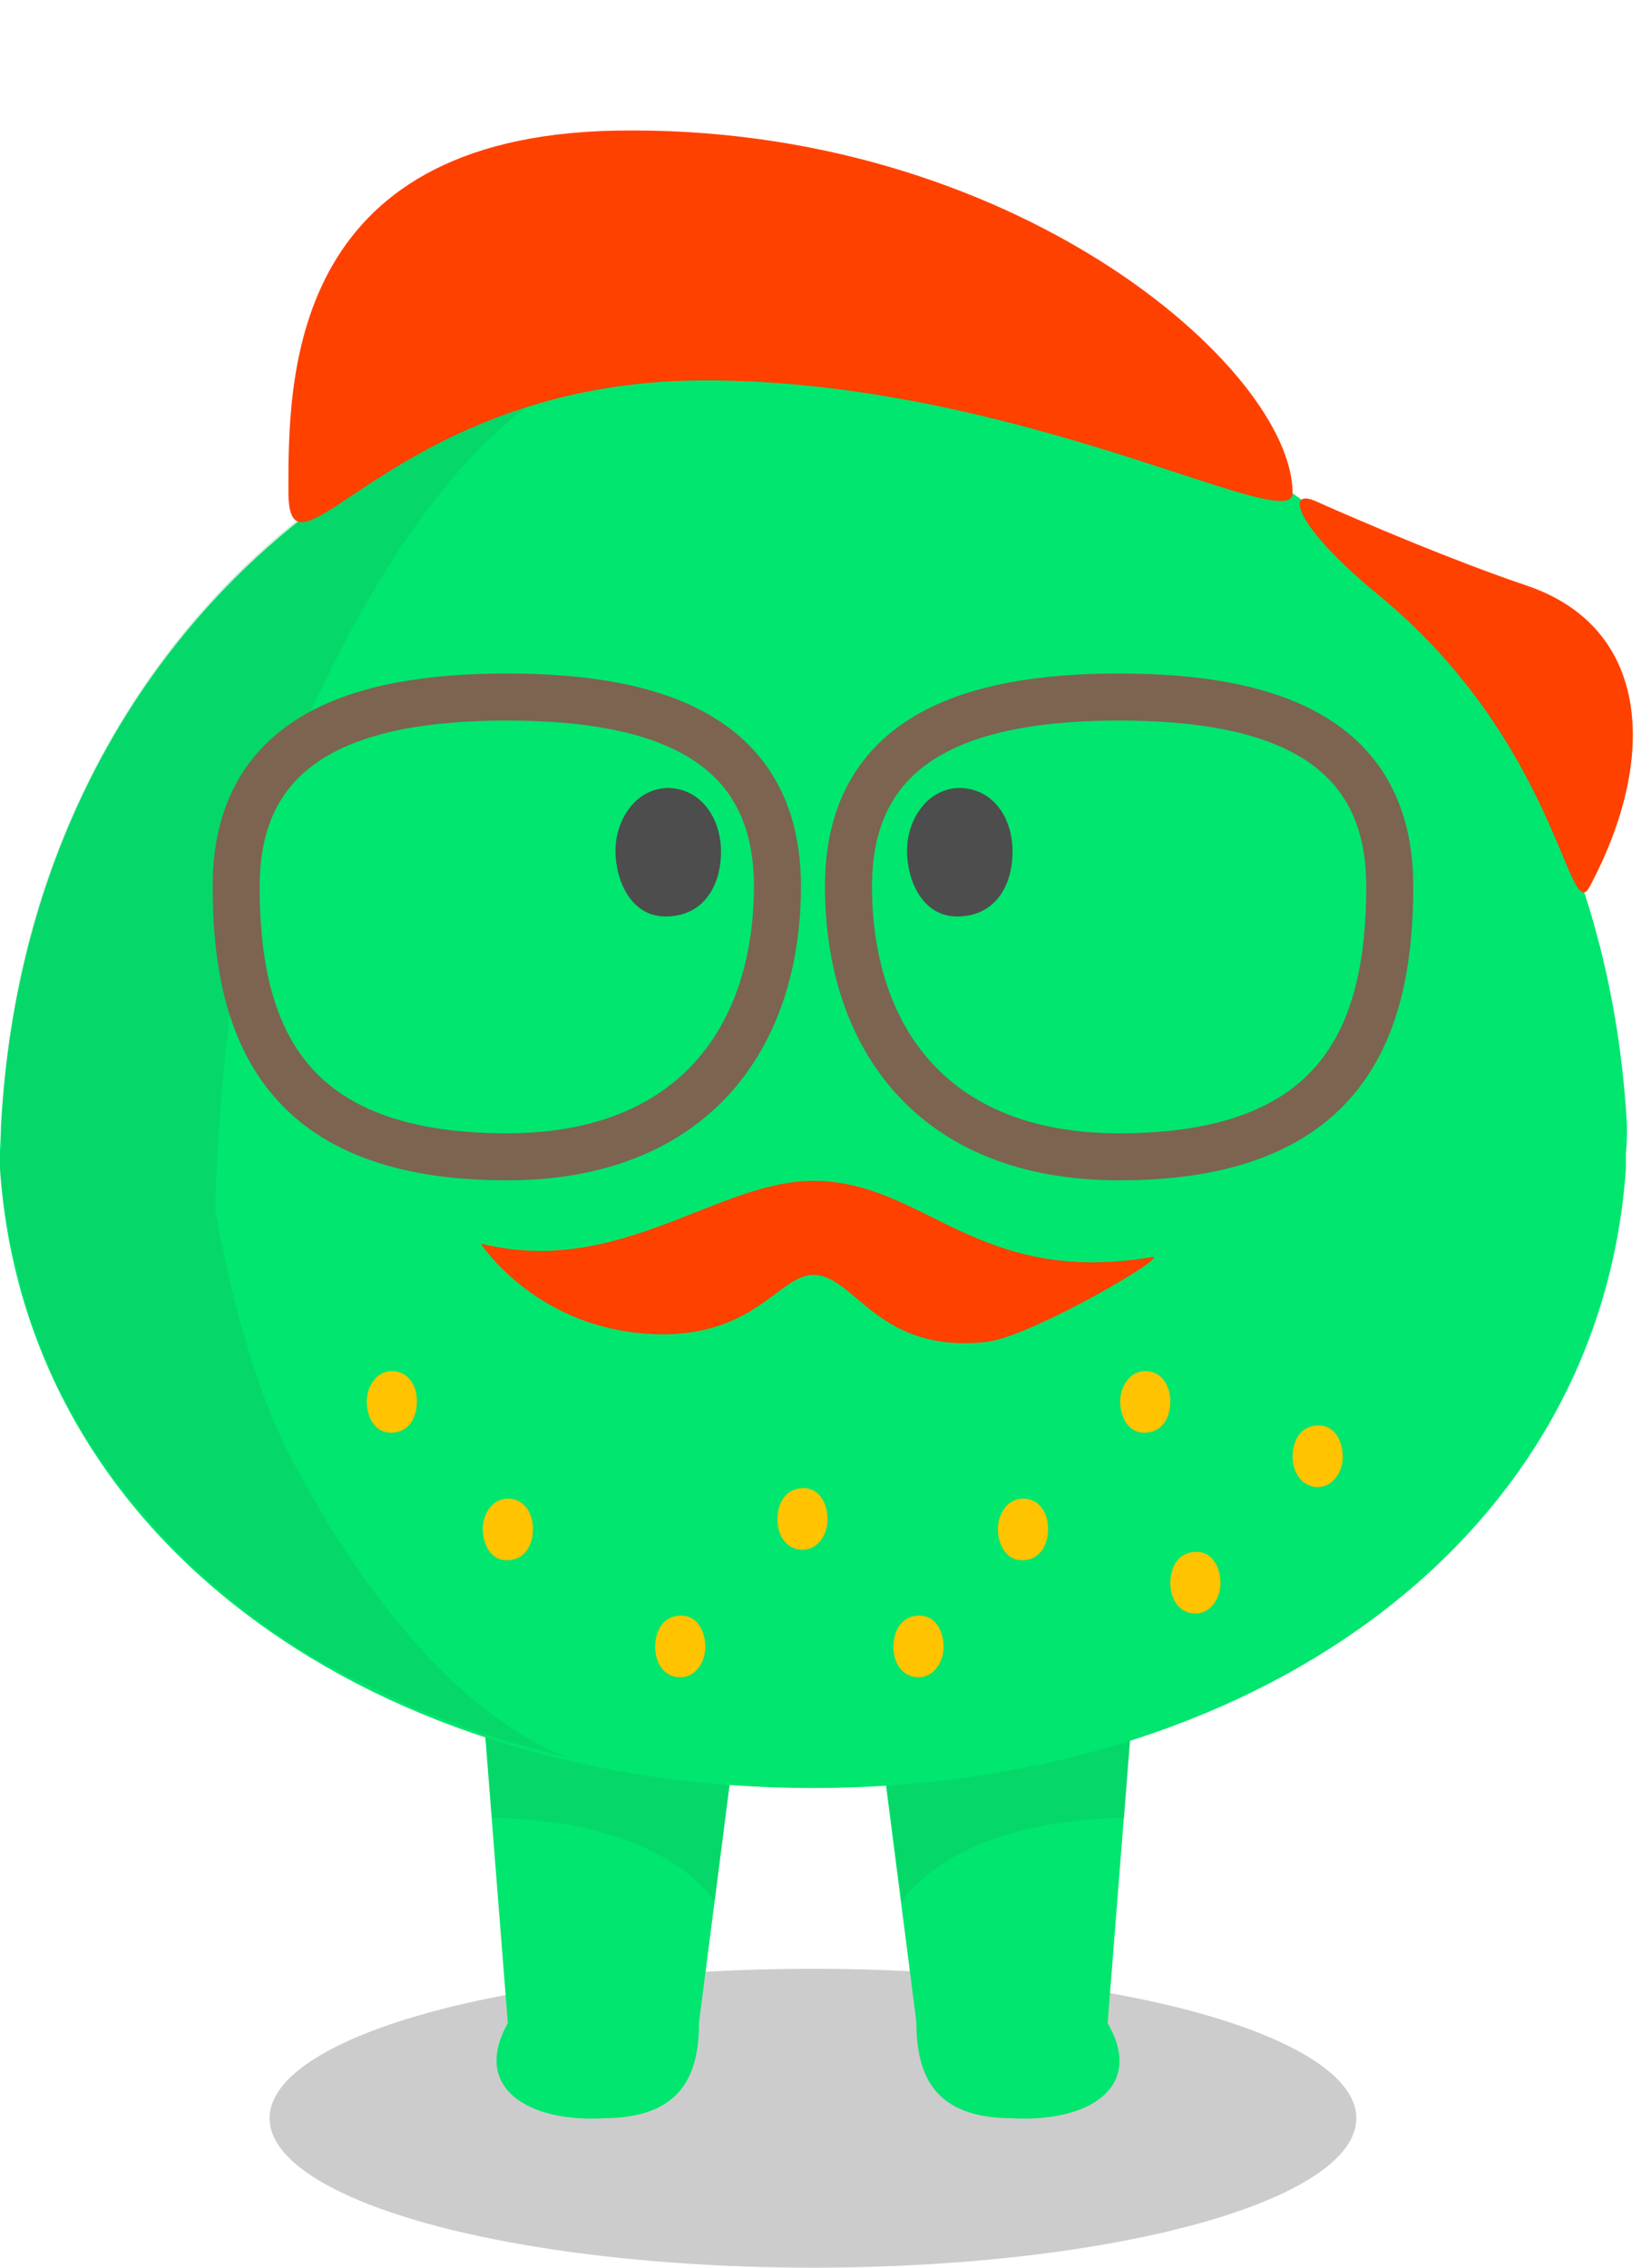 <?xml version="1.0" encoding="utf-8"?>
<!-- Generator: Adobe Illustrator 22.1.0, SVG Export Plug-In . SVG Version: 6.00 Build 0)  -->
<svg version="1.1" id="Layer_1" xmlns="http://www.w3.org/2000/svg" xmlns:xlink="http://www.w3.org/1999/xlink" x="0px" y="0px"
	 viewBox="0 0 158 217" style="enable-background:new 0 0 158 217;" xml:space="preserve">
<style type="text/css">
	.st0{fill:#CCCCCC;}
	.st1{fill:#00E66E;}
	.st2{opacity:0.22;fill:#19AA55;}
	.st3{fill:#4D4D4D;}
	.st4{opacity:0.22;}
	.st5{fill:#19AA55;}
	.st6{fill:#FFC300;}
	.st7{fill:#FF4100;}
	.st8{fill:none;stroke:#7C6451;stroke-width:4.5;stroke-miterlimit:10;}
</style>
<g>
	<ellipse class="st0" cx="77.8" cy="202.7" rx="52" ry="14.3"/>
	<path class="st1" d="M57.7,202.7L57.7,202.7c7.5,0,9.2-4.1,9.2-9.2l6.5-50.6l-28.9-1.3l4.1,52C45.1,199.8,50.6,203.1,57.7,202.7z"
		/>
	<path class="st2" d="M68.4,182c0,0-4.3-7.5-20.3-8c-1,0-1,0-1,0l-2.5-32.5c0,0,28.9,1.3,28.9,1.3C73.4,142.8,68.4,182,68.4,182z"/>
	<g>
		<path class="st1" d="M96.9,202.7L96.9,202.7c-7.5,0-9.2-4.1-9.2-9.2l-6.5-50.6l28.9-1.3l-4.1,52
			C109.6,199.8,104.1,203.1,96.9,202.7z"/>
		<path class="st2" d="M86.3,182c0,0,4.3-7.5,20.3-8c1,0,1,0,1,0l2.5-32.5c0,0-28.9,1.3-28.9,1.3C81.3,142.8,86.3,182,86.3,182z"/>
	</g>
	<path class="st1" d="M155.7,107.7c-2.5-45.3-36.3-74.5-77.8-74.5h0c-41.4,0-75.3,29.2-77.8,74.5c0,0.7-0.2,3.4-0.1,4.1
		c2.4,36.1,36.4,59.3,77.8,59.3h0c41.4,0,75.3-23.2,77.8-59.3c0-0.5,0-1,0-1.5C155.7,109.5,155.7,108.7,155.7,107.7z"/>
	<g>
		<path class="st3" d="M69,81.5c0,3.3-1.7,6.2-5.3,6.2c-3.3,0-4.8-3.4-4.8-6.3c0-2.9,1.9-6,5.1-6C67.1,75.5,69,78.3,69,81.5z"/>
		<path class="st3" d="M96.9,81.5c0,3.3-1.7,6.2-5.3,6.2c-3.3,0-4.8-3.4-4.8-6.3c0-2.9,1.9-6,5.1-6C95.1,75.5,96.9,78.3,96.9,81.5z"
			/>
	</g>
	<g class="st4">
		<path class="st5" d="M55.1,36.2c0.1,0,0.2-0.1,0.4-0.1C55.6,36.1,55.5,36.1,55.1,36.2z"/>
		<path class="st5" d="M55.1,36.2c-21.9,6.3-35.3,19.6-43,32c-7.5,12.1-11.3,25.4-12,39.5c0,0.8,0,1.4,0.1,2
			c-0.1,0.3-0.2,0.6-0.2,0.9c0,0.3,0,0.7,0,1.1c0,0,0,0,0,0c0,0.7,0.1,1.4,0.2,2.1c0.1,0.6,0.1,1.2,0.2,1.7c0.1,0.4,0.1,0.7,0.2,1.1
			c0.2,1.7,0.6,3.3,1,4.9c0.1,0.5,0.3,1,0.4,1.6c0.1,0.5,0.3,1,0.4,1.5c0.3,1,0.6,2,1,3c0.2,0.4,0.3,0.9,0.5,1.3
			c0,0.1,0.1,0.2,0.1,0.3c0.2,0.5,0.4,0.9,0.6,1.4c0.2,0.5,0.4,1,0.6,1.4c0.3,0.7,0.6,1.3,1,2c0.3,0.6,0.6,1.1,0.9,1.6
			c0.4,0.6,0.7,1.3,1.1,1.9c0.4,0.7,0.8,1.3,1.3,2c0.4,0.6,0.8,1.1,1.2,1.7c0.3,0.5,0.7,0.9,1.1,1.4c0.1,0.1,0.2,0.3,0.3,0.4
			c0.2,0.3,0.4,0.6,0.7,0.8c0.3,0.4,0.7,0.8,1,1.2c0.3,0.4,0.7,0.8,1,1.2c0.7,0.8,1.4,1.5,2.2,2.3c0.7,0.7,1.4,1.4,2.1,2
			c3.4,3.1,7.5,6.2,12.3,8.9c0.8,0.4,1.6,0.9,2.5,1.3c0.1,0.1,0.2,0.1,0.3,0.1c0.9,0.5,1.9,0.9,2.8,1.4c1.1,0.5,2.2,1,3.3,1.5
			c0,0,0.1,0,0.1,0c0.9,0.4,1.9,0.8,2.8,1.1c0.3,0.1,0.6,0.2,0.8,0.3c0.5,0.2,1.1,0.4,1.6,0.6c0.6,0.2,1.2,0.4,1.8,0.6
			c2.4,0.7,4.8,1.4,7.4,2c-2.7-0.8-15-5.8-27.1-29.1c-3.6-7-5.8-16.3-7.1-23.4c0-0.4,0.4-26.8,7.2-43.3
			C40.2,43.1,52.7,37.1,55.1,36.2z"/>
	</g>
	<path class="st6" d="M39.9,134.1c0,1.6-0.8,3-2.5,3c-1.6,0-2.3-1.6-2.3-3s0.9-2.9,2.4-2.9C39,131.2,39.9,132.5,39.9,134.1z"/>
	<path class="st6" d="M51,146.3c0,1.6-0.8,3-2.5,3c-1.6,0-2.3-1.6-2.3-3c0-1.4,0.9-2.9,2.4-2.9C50.1,143.4,51,144.7,51,146.3z"/>
	<path class="st6" d="M85.5,157.6c0-1.6,0.8-3,2.5-3c1.6,0,2.3,1.6,2.3,3c0,1.4-0.9,2.9-2.4,2.9C86.4,160.5,85.5,159.2,85.5,157.6z"
		/>
	<path class="st6" d="M74.4,145.4c0-1.6,0.8-3,2.5-3c1.6,0,2.3,1.6,2.3,3c0,1.4-0.9,2.9-2.4,2.9C75.3,148.3,74.4,147,74.4,145.4z"/>
	<path class="st6" d="M62.7,157.6c0-1.6,0.8-3,2.5-3c1.6,0,2.3,1.6,2.3,3c0,1.4-0.9,2.9-2.4,2.9C63.6,160.5,62.7,159.2,62.7,157.6z"
		/>
	<path class="st6" d="M123.7,139.4c0-1.6,0.8-3,2.5-3c1.6,0,2.3,1.6,2.3,3s-0.9,2.9-2.4,2.9C124.6,142.3,123.7,140.9,123.7,139.4z"
		/>
	<path class="st6" d="M112,151.5c0-1.6,0.8-3,2.5-3c1.6,0,2.3,1.6,2.3,3c0,1.4-0.9,2.9-2.4,2.9C112.9,154.4,112,153.1,112,151.5z"/>
	<path class="st6" d="M100.3,146.3c0,1.6-0.8,3-2.5,3c-1.6,0-2.3-1.6-2.3-3c0-1.4,0.9-2.9,2.4-2.9
		C99.4,143.4,100.3,144.7,100.3,146.3z"/>
	<path class="st6" d="M112,134.1c0,1.6-0.8,3-2.5,3c-1.6,0-2.3-1.6-2.3-3c0-1.4,0.9-2.9,2.4-2.9C111.1,131.2,112,132.5,112,134.1z"
		/>
	<path class="st7" d="M123.7,47.2c0,4.2-26.3-10.8-56.2-10.8S27.6,57.6,27.6,47s-0.1-33.9,31.3-34.5
		C96.9,11.8,123.7,35.3,123.7,47.2z"/>
	<path class="st7" d="M94.5,128.4c-10.4,1.2-12.6-6.2-16.5-6.4c-3.5-0.2-5.8,6.5-16.5,5.6C51,126.7,46,119,46,119
		c13.3,3.3,22.7-6.1,32-6c10.5,0.1,15.5,10.1,32.2,7.3C112.4,119.9,98.7,127.9,94.5,128.4z"/>
	<path class="st7" d="M152.1,84.9C150.1,88.6,149,71,132,57c-8.3-6.8-9-10.4-6-9c9,4,16.4,6.8,20,8C158,60,158.7,72.6,152.1,84.9z"
		/>
	<path class="st8" d="M74.4,84.8c0,14.3-7.9,25.9-25.9,25.9c-21.1,0-25.9-11.6-25.9-25.9s11.6-18.1,25.9-18.1S74.4,70.5,74.4,84.8z"
		/>
	<path class="st8" d="M81.2,84.8c0,14.3,7.9,25.9,25.9,25.9c21.1,0,25.9-11.6,25.9-25.9s-11.6-18.1-25.9-18.1S81.2,70.5,81.2,84.8z"
		/>
</g>
</svg>
